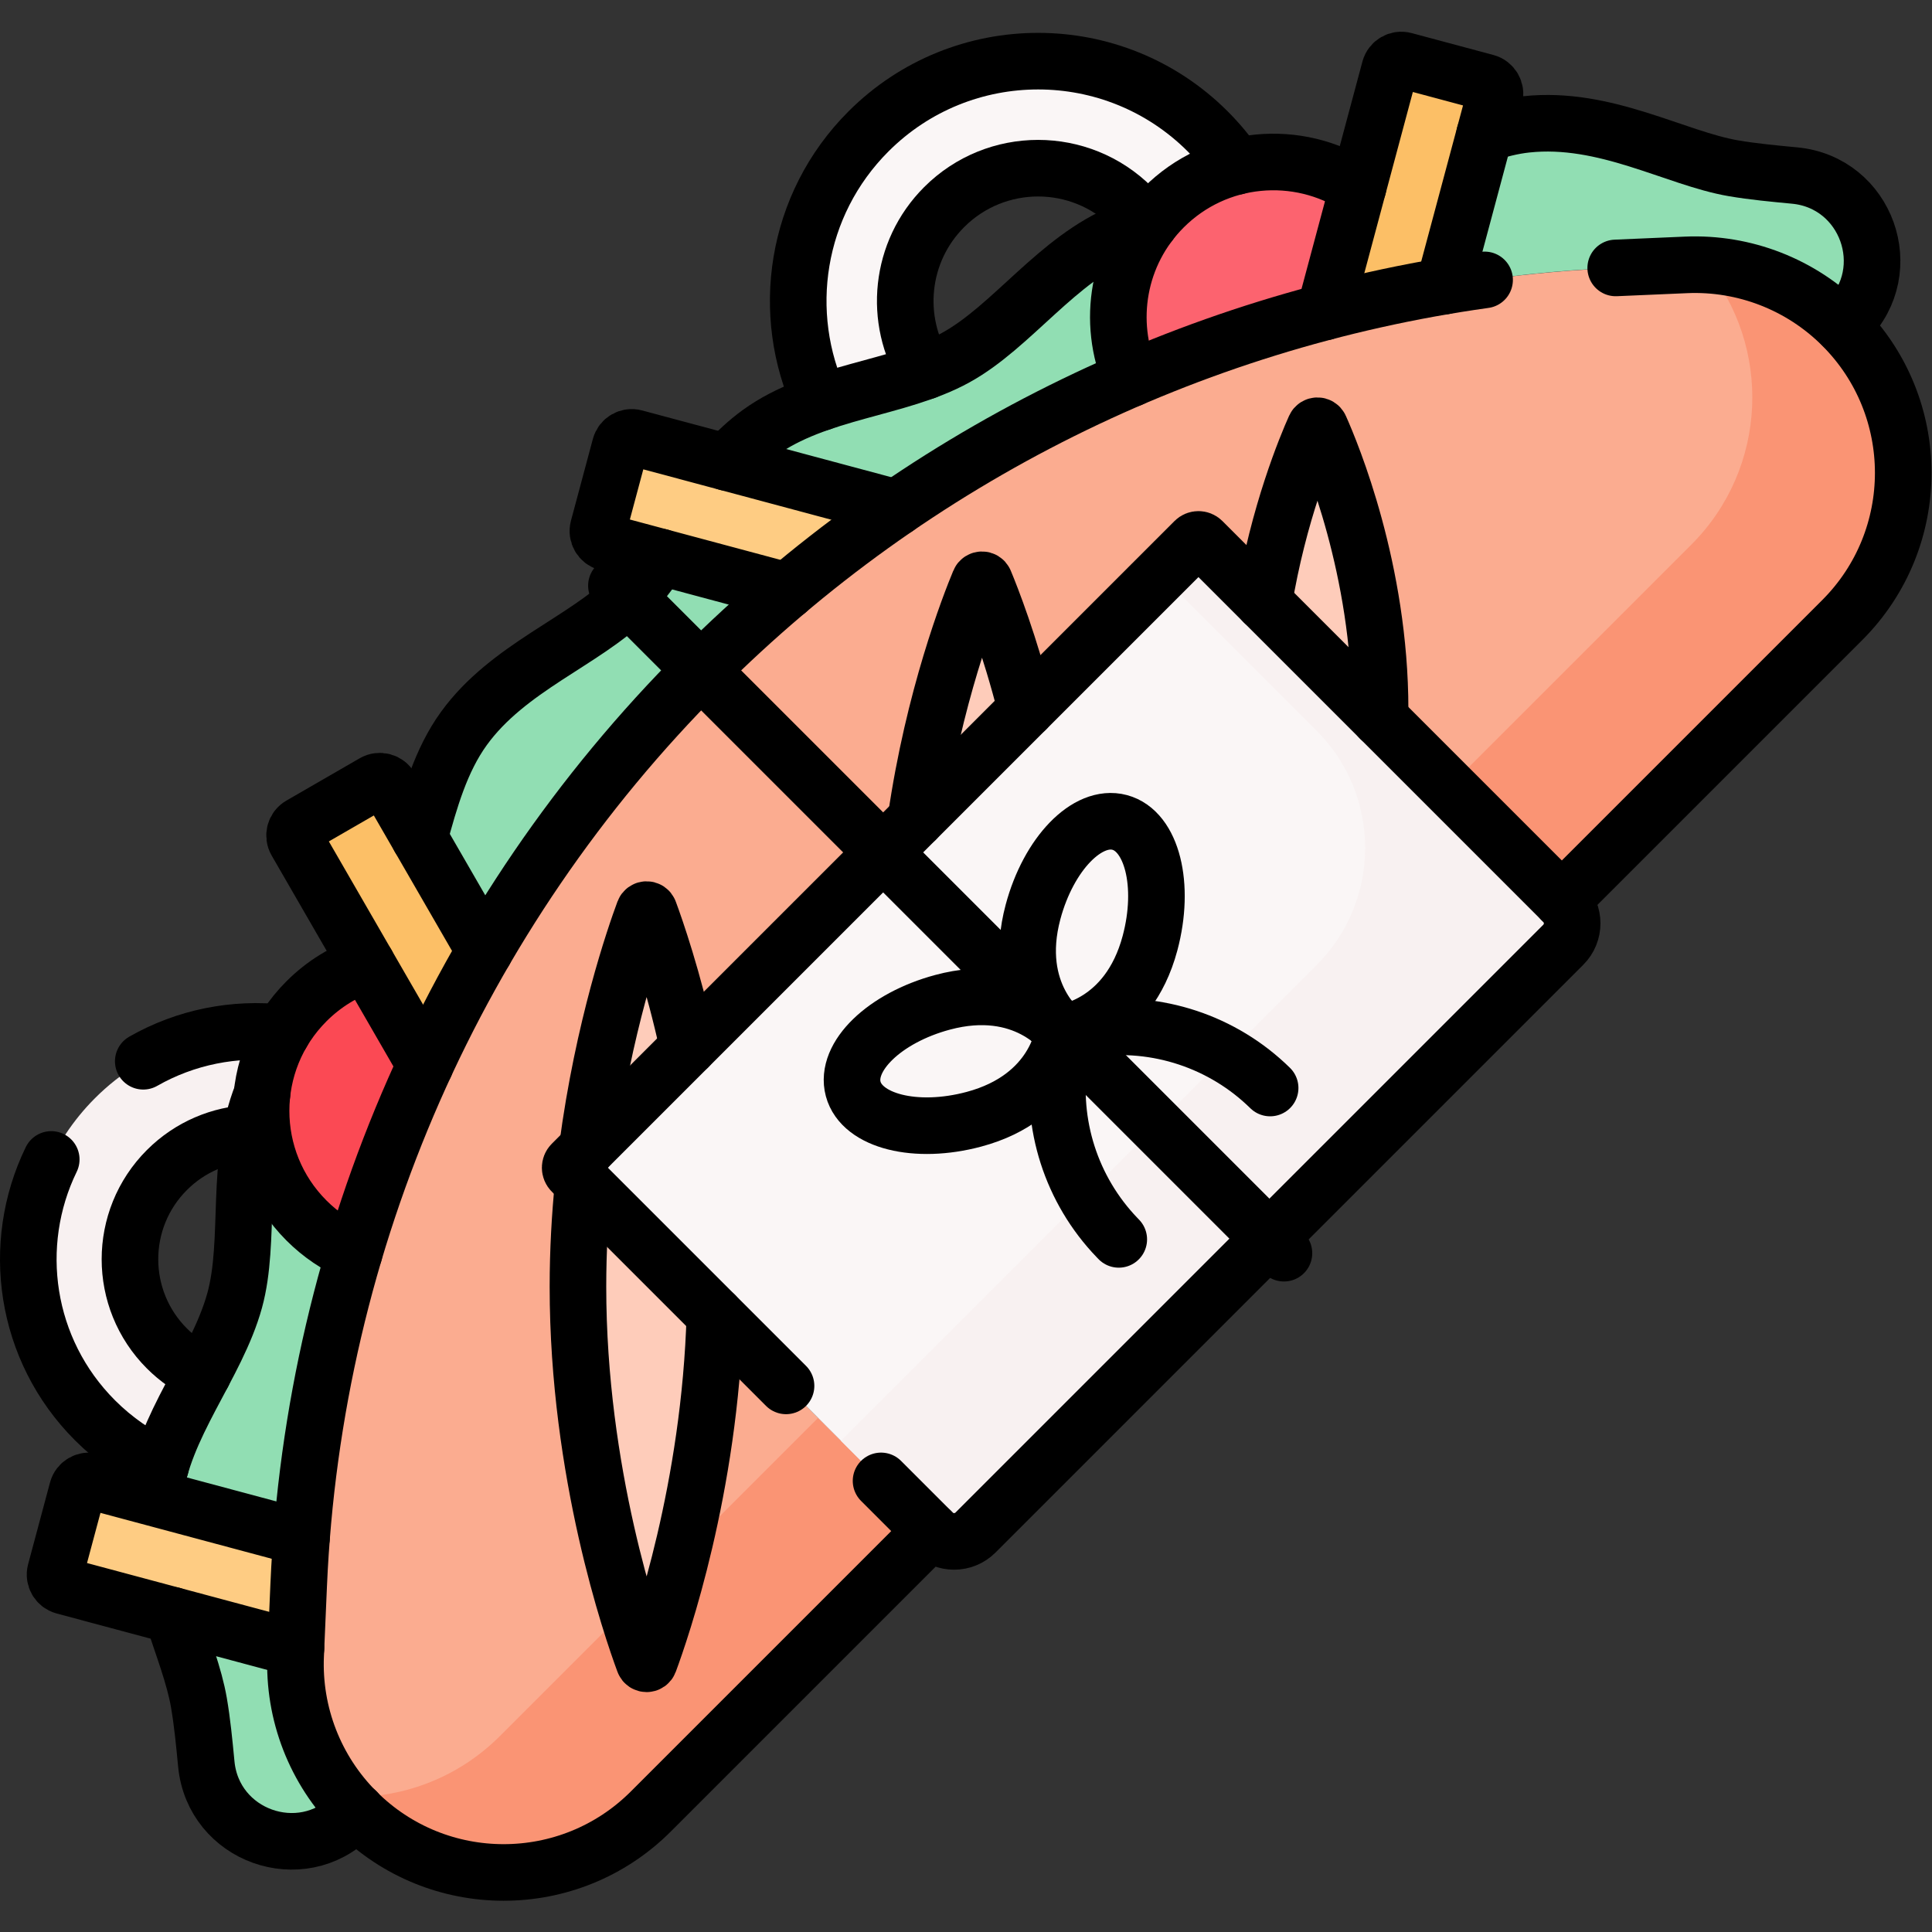 <?xml version="1.0" encoding="UTF-8" standalone="no"?><!-- Created with Inkscape (http://www.inkscape.org/) -->
<svg version="1.1" id="svg5946" xml:space="preserve" width="682.667" height="682.667"
    viewBox="0 0 682.667 682.667" xmlns="http://www.w3.org/2000/svg"
    xmlns:svg="http://www.w3.org/2000/svg"><rect x="0" y="0" width="682.667" height="682.667" fill="#333333" stroke="none"/><defs     id="defs5950"><clipPath       clipPathUnits="userSpaceOnUse"       id="clipPath5960"><path         d="M 0,512 H 512 V 0 H 0 Z"         id="path5958" /></clipPath></defs><g     id="g5952"     transform="matrix(1.333,0,0,-1.333,0,682.667)"><g       id="g5954"><g         id="g5956"         clip-path="url(#clipPath5960)"><g           id="g5962"           transform="translate(446.938,441.911)"><path             d="m 0,0 -18.65,-0.806 c -91.323,-3.946 -177.846,-41.994 -242.481,-106.63 h -0.001 c -64.635,-64.635 -102.683,-151.158 -106.63,-242.481 l -0.805,-18.65 c -0.668,-15.448 5.176,-30.468 16.11,-41.401 21.549,-21.549 56.487,-21.549 78.036,0 l 74.331,74.331 -95.274,95.275 c -0.58,0.58 -0.58,1.521 0,2.101 l 165.057,165.058 c 0.58,0.58 1.522,0.58 2.102,0 l 95.274,-95.275 74.331,74.332 c 21.55,21.548 21.55,56.486 0.001,78.036 H 41.4 C 30.467,-5.177 15.448,0.667 0,0"             style="fill:#fbac90;fill-opacity:1;fill-rule:nonzero;stroke:none"             id="path5964" /></g><g           id="g5966"           transform="translate(132.517,51.943)"><path             d="m 0,0 c -11.426,-11.426 -26.616,-16.793 -41.578,-16.103 1.113,-1.348 2.294,-2.649 3.542,-3.897 21.549,-21.549 56.487,-21.549 78.036,0 l 74.331,74.331 -30,30 z"             style="fill:#fa9474;fill-opacity:1;fill-rule:nonzero;stroke:none"             id="path5968" /></g><g           id="g5970"           transform="translate(488.338,425.801)"><path             d="M 0,0 C -9.762,9.762 -22.781,15.467 -36.454,16.103 -18.525,-5.575 -19.706,-37.743 -40,-58.036 l -64.331,-64.331 30,-30 L 0,-78.036 C 21.549,-56.487 21.549,-21.549 0,0"             style="fill:#fa9474;fill-opacity:1;fill-rule:nonzero;stroke:none"             id="path5972" /></g><g           id="g5974"           transform="translate(69.436,222.014)"><path             d="M 0,0 C 0.602,5.675 2.382,11.248 5.341,16.324 -12.32,18.337 -30.7,12.571 -44.247,-0.975 c -23.586,-23.587 -23.586,-61.829 0,-85.416 5.193,-5.192 11.095,-9.24 17.394,-12.147 2.426,8.437 6.957,16.476 11.207,24.516 -3.456,1.606 -6.694,3.835 -9.545,6.687 -13.063,13.063 -13.063,34.242 0,47.305 6.176,6.176 14.168,9.432 22.257,9.767 C -2.265,-6.783 -1.33,-3.347 0,0"             style="fill:#f8f1f1;fill-opacity:1;fill-rule:nonzero;stroke:none"             id="path5976" /></g><g           id="g5978"           transform="translate(300.078,457.23)"><path             d="m 0,0 c 1.424,-1.424 2.7,-2.939 3.829,-4.528 0.297,0.081 0.595,0.159 0.893,0.236 1.116,1.465 2.342,2.874 3.681,4.212 5.531,5.532 12.247,9.157 19.331,10.876 -2.22,3.266 -4.777,6.371 -7.672,9.266 -24.833,24.833 -65.094,24.833 -89.927,0 -19.441,-19.441 -23.662,-48.339 -12.663,-71.886 9.238,3.177 19.033,5.107 27.723,8.307 -8.477,13.591 -6.81,31.705 5.002,43.517 C -36.05,13.753 -13.752,13.753 0,0"             style="fill:#faf6f6;fill-opacity:1;fill-rule:nonzero;stroke:none"             id="path5980" /></g><g           id="g5982"           transform="translate(79.978,104.57)"><path             d="M 0,0 C 1.997,25.705 6.696,50.962 13.928,75.386 9.331,77.384 5.025,80.263 1.265,84.022 -7.87,93.158 -11.806,105.524 -10.542,117.444 -17.713,99.399 -13.398,78.742 -17.767,62.863 -22.56,45.446 -36.983,29.441 -38.95,11.148 c -0.025,-0.231 -0.048,-0.462 -0.069,-0.693 z"             style="fill:#91deb3;fill-opacity:1;fill-rule:nonzero;stroke:none"             id="path5984" /></g><g           id="g5986"           transform="translate(237.601,377.508)"><path             d="M 0,0 C 19.613,13.444 40.452,24.913 62.205,34.269 56.429,47.644 58.094,63.462 67.199,75.429 64.831,74.826 62.492,74.074 60.196,73.131 42.495,65.866 30.739,48.057 15.707,39.797 0.52,31.451 -20.898,31.011 -36.272,19.893 c -3.213,-2.326 -6.06,-4.989 -8.652,-7.855 z"             style="fill:#91deb3;fill-opacity:1;fill-rule:nonzero;stroke:none"             id="path5988" /></g><g           id="g5990"           transform="translate(45.763,83.956)"><path             d="m 0,0 c 2.71,-8.326 5.744,-16.077 6.966,-23.169 0.889,-5.159 1.411,-10.578 1.916,-15.818 0.014,-0.148 0.029,-0.295 0.043,-0.443 1.837,-19.045 25.018,-27.357 38.548,-13.827 l 1.289,1.29 c -10.933,10.933 -16.778,25.952 -16.11,41.4 l 0.077,1.797 z"             style="fill:#91deb3;fill-opacity:1;fill-rule:nonzero;stroke:none"             id="path5992" /></g><g           id="g5994"           transform="translate(475.719,465.597)"><path             d="m 0,0 c -5.454,0.518 -10.923,1.024 -16.171,1.917 -15.402,2.62 -34.074,13.891 -54.917,11.651 -3.79,-0.406 -7.478,-1.346 -11.099,-2.622 l -10.782,-40.241 c 15.004,2.556 30.225,4.184 45.582,4.848 l 18.651,0.806 c 15.447,0.667 30.466,-5.177 41.4,-16.11 l 1.2,1.2 C 27.407,-25.009 19.066,-1.811 0,0"             style="fill:#91deb3;fill-opacity:1;fill-rule:nonzero;stroke:none"             id="path5996" /></g><g           id="g5998"           transform="translate(175.06,364.484)"><path             d="M 0,0 C -2.668,-3.941 -5.414,-7.605 -8.491,-10.682 -20.158,-22.349 -40.404,-29.3 -52.094,-45.461 -58.228,-53.941 -61.119,-64.3 -63.89,-74.432 l 17.32,-29.999 c 15.711,26.981 34.936,52.041 57.361,74.467 h 10e-4 c 7.332,7.332 14.945,14.322 22.815,20.959 z"             style="fill:#91deb3;fill-opacity:1;fill-rule:nonzero;stroke:none"             id="path6000" /></g><g           id="g6002"           transform="translate(351.125,429.425)"><path             d="M 0,0 8.869,33.1 C -7.069,43.512 -28.648,41.721 -42.644,27.725 -54.917,15.452 -57.806,-2.652 -51.31,-17.67 -34.693,-10.526 -17.543,-4.616 0,0"             style="fill:#fc636f;fill-opacity:1;fill-rule:nonzero;stroke:none"             id="path6004" /></g><g           id="g6006"           transform="translate(382.739,436.263)"><path             d="m 0,0 13.441,50.165 c 0.453,1.688 -0.549,3.422 -2.237,3.875 l -21.674,5.808 c -1.688,0.452 -3.424,-0.55 -3.876,-2.238 L -31.614,-6.837 C -21.205,-4.098 -10.657,-1.814 0,0"             style="fill:#fcbf66;fill-opacity:1;fill-rule:nonzero;stroke:none"             id="path6008" /></g><g           id="g6010"           transform="translate(208.674,355.478)"><path             d="m 0,0 c 9.302,7.842 18.964,15.19 28.942,22.027 l -69.337,18.578 c -1.688,0.453 -3.423,-0.549 -3.876,-2.237 l -5.807,-21.674 c -0.452,-1.688 0.55,-3.423 2.238,-3.875 z"             style="fill:#fecc83;fill-opacity:1;fill-rule:nonzero;stroke:none"             id="path6012" /></g><g           id="g6014"           transform="translate(128.481,260.069)"><path             d="m 0,0 -25.06,43.406 c -0.874,1.513 -2.809,2.032 -4.323,1.158 L -48.815,33.345 c -1.514,-0.874 -2.032,-2.809 -1.159,-4.323 l 34.207,-59.248 C -10.988,-19.918 -5.727,-9.832 0,0"             style="fill:#fcbf66;fill-opacity:1;fill-rule:nonzero;stroke:none"             id="path6016" /></g><g           id="g6018"           transform="translate(112.714,229.844)"><path             d="m 0,0 -15.468,26.792 c -5.849,-1.955 -11.345,-5.261 -16.002,-9.917 -16.051,-16.051 -16.051,-42.076 0,-58.126 3.752,-3.752 8.049,-6.627 12.635,-8.625 C -13.775,-32.799 -7.478,-16.129 0,0"             style="fill:#fb4954;fill-opacity:1;fill-rule:nonzero;stroke:none"             id="path6020" /></g><g           id="g6022"           transform="translate(79.176,91.994)"><path             d="m 0,0 c 0.182,4.206 0.437,8.402 0.762,12.586 l -55.555,14.886 c -1.688,0.453 -3.423,-0.549 -3.875,-2.237 L -64.476,3.561 c -0.452,-1.688 0.55,-3.423 2.238,-3.875 l 61.512,-16.483 z"             style="fill:#fecc83;fill-opacity:1;fill-rule:nonzero;stroke:none"             id="path6024" /></g><g           id="g6026"           transform="translate(414.393,261.696)"><path             d="m 0,0 -155.808,-155.808 c -3.134,-3.134 -8.216,-3.134 -11.351,0 l -95.66,95.661 c -0.58,0.58 -0.58,1.521 0,2.101 l 165.057,165.058 c 0.58,0.58 1.522,0.58 2.102,0 L 0,11.352 C 3.135,8.217 3.135,3.135 0,0"             style="fill:#faf6f6;fill-opacity:1;fill-rule:nonzero;stroke:none"             id="path6028" /></g><g           id="g6030"           transform="translate(414.393,273.048)"><path             d="m 0,0 -95.66,95.66 c -0.58,0.58 -1.522,0.58 -2.102,0 l -8.949,-8.949 41.314,-41.314 c 17.161,-17.161 17.161,-44.984 0,-62.145 l -126.086,-126.087 24.324,-24.324 c 3.135,-3.135 8.217,-3.135 11.351,0 L 0,-11.352 C 3.135,-8.217 3.135,-3.135 0,0"             style="fill:#f8f1f1;fill-opacity:1;fill-rule:nonzero;stroke:none"             id="path6032" /></g><g           id="g6034"           transform="translate(154.602,198.52)"><path             d="m 0,0 c -0.875,-8.734 -1.401,-17.947 -1.401,-27.465 0,-49.364 14.172,-90.481 17.507,-99.474 0.241,-0.649 1.153,-0.649 1.394,0 3.167,8.537 16.1,46.026 17.402,92.037 z"             style="fill:#feccba;fill-opacity:1;fill-rule:nonzero;stroke:none"             id="path6036" /></g><g           id="g6038"           transform="translate(182.425,234.502)"><path             d="m 0,0 c -4.041,18.323 -8.611,31.409 -10.323,36.026 -0.241,0.649 -1.153,0.649 -1.394,0 -2.461,-6.635 -10.822,-30.758 -15.036,-62.779 z"             style="fill:#feccba;fill-opacity:1;fill-rule:nonzero;stroke:none"             id="path6040" /></g><g           id="g6042"           transform="translate(272.021,324.097)"><path             d="m 0,0 c -4.417,17.368 -9.256,29.66 -11.017,33.884 -0.255,0.614 -1.121,0.614 -1.376,0 -2.634,-6.321 -12.163,-30.704 -16.852,-63.128 z"             style="fill:#feccba;fill-opacity:1;fill-rule:nonzero;stroke:none"             id="path6044" /></g><g           id="g6046"           transform="translate(348.548,398.836)"><path             d="m 0,0 c -2.272,-5.073 -9.688,-22.826 -13.545,-46.399 l 30.808,-30.808 c 0.012,0.798 0.019,1.599 0.019,2.403 C 17.282,-37.807 4.476,-6.963 1.357,0 1.094,0.587 0.263,0.587 0,0"             style="fill:#feccba;fill-opacity:1;fill-rule:nonzero;stroke:none"             id="path6048" /></g><g           id="g6050"           transform="translate(69.436,222.014)"><path             d="m 0,0 c -7.17,-18.044 -2.856,-38.702 -7.225,-54.581 -4.792,-17.417 -19.216,-33.421 -21.183,-51.715"             style="fill:none;stroke:#000000;stroke-width:15;stroke-linecap:round;stroke-linejoin:round;stroke-miterlimit:10;stroke-dasharray:none;stroke-opacity:1"             id="path6052" /></g><g           id="g6054"           transform="translate(304.8,452.938)"><path             d="m 0,0 c -2.368,-0.604 -4.708,-1.355 -7.003,-2.298 -17.702,-7.265 -29.457,-25.074 -44.49,-33.334 -15.187,-8.346 -36.604,-8.786 -51.978,-19.905 -3.213,-2.325 -6.06,-4.988 -8.652,-7.855"             style="fill:none;stroke:#000000;stroke-width:15;stroke-linecap:round;stroke-linejoin:round;stroke-miterlimit:10;stroke-dasharray:none;stroke-opacity:1"             id="path6056" /></g><g           id="g6058"           transform="translate(45.763,83.956)"><path             d="m 0,0 c 2.71,-8.326 5.744,-16.077 6.966,-23.169 0.889,-5.159 1.411,-10.578 1.916,-15.818 0.014,-0.148 0.029,-0.295 0.043,-0.443 1.837,-19.045 25.018,-27.357 38.548,-13.827 l 1.289,1.29"             style="fill:none;stroke:#000000;stroke-width:15;stroke-linecap:round;stroke-linejoin:round;stroke-miterlimit:10;stroke-dasharray:none;stroke-opacity:1"             id="path6060" /></g><g           id="g6062"           transform="translate(488.383,425.846)"><path             d="m 0,0 1.2,1.2 c 13.543,13.543 5.202,36.741 -13.864,38.551 -5.454,0.519 -10.923,1.025 -16.171,1.917 -15.402,2.621 -34.074,13.892 -54.917,11.652 -3.79,-0.407 -7.478,-1.346 -11.099,-2.622"             style="fill:none;stroke:#000000;stroke-width:15;stroke-linecap:round;stroke-linejoin:round;stroke-miterlimit:10;stroke-dasharray:none;stroke-opacity:1"             id="path6064" /></g><g           id="g6066"           transform="translate(175.06,364.484)"><path             d="M 0,0 C -2.668,-3.941 -5.414,-7.605 -8.491,-10.682 -20.158,-22.349 -40.404,-29.3 -52.094,-45.461 -58.228,-53.941 -61.119,-64.3 -63.89,-74.432"             style="fill:none;stroke:#000000;stroke-width:15;stroke-linecap:round;stroke-linejoin:round;stroke-miterlimit:10;stroke-dasharray:none;stroke-opacity:1"             id="path6068" /></g><g           id="g6070"           transform="translate(359.994,462.525)"><path             d="M 0,0 C -15.938,10.413 -37.517,8.622 -51.513,-5.375 -63.786,-17.648 -66.674,-35.751 -60.179,-50.77"             style="fill:none;stroke:#000000;stroke-width:15;stroke-linecap:round;stroke-linejoin:round;stroke-miterlimit:10;stroke-dasharray:none;stroke-opacity:1"             id="path6072" /></g><g           id="g6074"           transform="translate(382.739,436.263)"><path             d="m 0,0 13.441,50.165 c 0.453,1.688 -0.549,3.422 -2.237,3.875 l -21.674,5.808 c -1.688,0.452 -3.424,-0.55 -3.876,-2.238 L -31.614,-6.837"             style="fill:none;stroke:#000000;stroke-width:15;stroke-linecap:round;stroke-linejoin:round;stroke-miterlimit:10;stroke-dasharray:none;stroke-opacity:1"             id="path6076" /></g><g           id="g6078"           transform="translate(237.616,377.504)"><path             d="m 0,0 -69.337,18.579 c -1.688,0.452 -3.423,-0.55 -3.875,-2.238 L -79.02,-5.333 c -0.452,-1.688 0.55,-3.423 2.238,-3.875 l 47.84,-12.819"             style="fill:none;stroke:#000000;stroke-width:15;stroke-linecap:round;stroke-linejoin:round;stroke-miterlimit:10;stroke-dasharray:none;stroke-opacity:1"             id="path6080" /></g><g           id="g6082"           transform="translate(128.481,260.069)"><path             d="m 0,0 -25.06,43.406 c -0.874,1.513 -2.809,2.032 -4.323,1.158 L -48.815,33.345 c -1.514,-0.874 -2.032,-2.809 -1.159,-4.323 l 34.207,-59.248"             style="fill:none;stroke:#000000;stroke-width:15;stroke-linecap:round;stroke-linejoin:round;stroke-miterlimit:10;stroke-dasharray:none;stroke-opacity:1"             id="path6084" /></g><g           id="g6086"           transform="translate(97.246,256.635)"><path             d="m 0,0 c -5.849,-1.955 -11.345,-5.26 -16.002,-9.917 -16.051,-16.051 -16.051,-42.075 0,-58.126 3.752,-3.752 8.049,-6.626 12.635,-8.624"             style="fill:none;stroke:#000000;stroke-width:15;stroke-linecap:round;stroke-linejoin:round;stroke-miterlimit:10;stroke-dasharray:none;stroke-opacity:1"             id="path6088" /></g><g           id="g6090"           transform="translate(79.938,104.581)"><path             d="m 0,0 -55.555,14.886 c -1.688,0.452 -3.424,-0.55 -3.876,-2.238 l -5.807,-21.673 c -0.452,-1.688 0.55,-3.424 2.238,-3.876 l 61.512,-16.482"             style="fill:none;stroke:#000000;stroke-width:15;stroke-linecap:round;stroke-linejoin:round;stroke-miterlimit:10;stroke-dasharray:none;stroke-opacity:1"             id="path6092" /></g><g           id="g6094"           transform="translate(208.359,144.763)"><path             d="m 0,0 -56.786,56.786 c -0.58,0.58 -0.58,1.522 0,2.102 l 165.057,165.057 c 0.581,0.58 1.522,0.58 2.102,0 l 95.66,-95.66 c 3.135,-3.135 3.135,-8.217 0,-11.351 L 50.226,-38.874 c -3.135,-3.135 -8.217,-3.135 -11.352,0 l -13.687,13.687"             style="fill:none;stroke:#000000;stroke-width:15;stroke-linecap:round;stroke-linejoin:round;stroke-miterlimit:10;stroke-dasharray:none;stroke-opacity:1"             id="path6096" /></g><g           id="g6098"           transform="translate(393.532,437.935)"><path             d="m 0,0 c -78.333,-10.939 -151.354,-47.088 -207.726,-103.459 v -10e-4 c -64.635,-64.635 -102.683,-151.158 -106.63,-242.481 l -0.806,-18.65 c -0.667,-15.448 5.177,-30.468 16.111,-41.401 21.549,-21.549 56.487,-21.549 78.036,0 l 74.331,74.331"             style="fill:none;stroke:#000000;stroke-width:15;stroke-linecap:round;stroke-linejoin:round;stroke-miterlimit:10;stroke-dasharray:none;stroke-opacity:1"             id="path6100" /></g><g           id="g6102"           transform="translate(414.007,273.434)"><path             d="m 0,0 74.331,74.331 c 21.549,21.549 21.549,56.487 10e-4,78.036 h -10e-4 c -10.933,10.934 -25.953,16.778 -41.4,16.111 L 14.28,167.672"             style="fill:none;stroke:#000000;stroke-width:15;stroke-linecap:round;stroke-linejoin:round;stroke-miterlimit:10;stroke-dasharray:none;stroke-opacity:1"             id="path6104" /></g><g           id="g6106"           transform="translate(281.874,238.407)"><path             d="m 0,0 c 0,0 -1.865,-17.114 -23.703,-22.965 -15.385,-4.122 -29.716,-0.524 -32.01,8.037 -2.294,8.561 8.318,18.843 23.703,22.965 C -10.172,13.889 0,0 0,0 Z"             style="fill:none;stroke:#000000;stroke-width:15;stroke-linecap:round;stroke-linejoin:round;stroke-miterlimit:10;stroke-dasharray:none;stroke-opacity:1"             id="path6108" /></g><g           id="g6110"           transform="translate(281.874,238.407)"><path             d="M 0,0 -1.005,-6.962 C -3.5,-24.246 2.113,-41.716 14.209,-54.312 l 0.477,-0.497"             style="fill:none;stroke:#000000;stroke-width:15;stroke-linecap:round;stroke-linejoin:round;stroke-miterlimit:10;stroke-dasharray:none;stroke-opacity:1"             id="path6112" /></g><g           id="g6114"           transform="translate(281.874,238.407)"><path             d="m 0,0 c 0,0 17.114,1.865 22.965,23.703 4.122,15.385 0.524,29.716 -8.037,32.01 C 6.367,58.007 -3.915,47.395 -8.037,32.01 -13.889,10.172 0,0 0,0 Z"             style="fill:none;stroke:#000000;stroke-width:15;stroke-linecap:round;stroke-linejoin:round;stroke-miterlimit:10;stroke-dasharray:none;stroke-opacity:1"             id="path6116" /></g><g           id="g6118"           transform="translate(281.874,238.407)"><path             d="M 0,0 7.409,1.017 C 24.787,3.4 42.29,-2.398 54.808,-14.686 h 10e-4"             style="fill:none;stroke:#000000;stroke-width:15;stroke-linecap:round;stroke-linejoin:round;stroke-miterlimit:10;stroke-dasharray:none;stroke-opacity:1"             id="path6120" /></g><g           id="g6122"           transform="translate(163.397,356.884)"><path             d="M 0,0 176.948,-176.948"             style="fill:none;stroke:#000000;stroke-width:15;stroke-linecap:round;stroke-linejoin:round;stroke-miterlimit:10;stroke-dasharray:none;stroke-opacity:1"             id="path6124" /></g><g           id="g6126"           transform="translate(245.273,413.713)"><path             d="m 0,0 c -8.477,13.591 -6.81,31.705 5.002,43.517 13.753,13.753 36.051,13.753 49.803,0 1.424,-1.424 2.7,-2.94 3.829,-4.528"             style="fill:none;stroke:#000000;stroke-width:15;stroke-linecap:round;stroke-linejoin:round;stroke-miterlimit:10;stroke-dasharray:none;stroke-opacity:1"             id="path6128" /></g><g           id="g6130"           transform="translate(327.812,468.026)"><path             d="m 0,0 c -2.22,3.266 -4.777,6.371 -7.672,9.266 -24.833,24.833 -65.095,24.833 -89.928,0 -19.441,-19.441 -23.661,-48.339 -12.662,-71.886"             style="fill:none;stroke:#000000;stroke-width:15;stroke-linecap:round;stroke-linejoin:round;stroke-miterlimit:10;stroke-dasharray:none;stroke-opacity:1"             id="path6132" /></g><g           id="g6134"           transform="translate(53.791,147.992)"><path             d="m 0,0 c -3.456,1.606 -6.694,3.835 -9.545,6.687 -13.063,13.063 -13.063,34.242 0,47.305 6.176,6.176 14.168,9.432 22.257,9.767"             style="fill:none;stroke:#000000;stroke-width:15;stroke-linecap:round;stroke-linejoin:round;stroke-miterlimit:10;stroke-dasharray:none;stroke-opacity:1"             id="path6136" /></g><g           id="g6138"           transform="translate(13.584,204.786)"><path             d="M 0,0 C -10.972,-22.523 -7.103,-50.453 11.606,-69.162 16.799,-74.354 22.701,-78.403 29,-81.309"             style="fill:none;stroke:#000000;stroke-width:15;stroke-linecap:round;stroke-linejoin:round;stroke-miterlimit:10;stroke-dasharray:none;stroke-opacity:1"             id="path6140" /></g><g           id="g6142"           transform="translate(74.778,238.338)"><path             d="M 0,0 C -12.571,1.433 -25.507,-1.075 -36.804,-7.525"             style="fill:none;stroke:#000000;stroke-width:15;stroke-linecap:round;stroke-linejoin:round;stroke-miterlimit:10;stroke-dasharray:none;stroke-opacity:1"             id="path6144" /></g><g           id="g6146"           transform="translate(154.602,198.52)"><path             d="m 0,0 c -0.875,-8.734 -1.401,-17.947 -1.401,-27.465 0,-49.364 14.172,-90.481 17.507,-99.474 0.241,-0.649 1.153,-0.649 1.394,0 3.167,8.537 16.1,46.026 17.402,92.037"             style="fill:none;stroke:#000000;stroke-width:15;stroke-linecap:round;stroke-linejoin:round;stroke-miterlimit:10;stroke-dasharray:none;stroke-opacity:1"             id="path6148" /></g><g           id="g6150"           transform="translate(182.425,234.502)"><path             d="m 0,0 c -4.041,18.323 -8.611,31.409 -10.323,36.026 -0.241,0.649 -1.153,0.649 -1.394,0 -2.461,-6.635 -10.822,-30.758 -15.036,-62.779"             style="fill:none;stroke:#000000;stroke-width:15;stroke-linecap:round;stroke-linejoin:round;stroke-miterlimit:10;stroke-dasharray:none;stroke-opacity:1"             id="path6152" /></g><g           id="g6154"           transform="translate(272.021,324.097)"><path             d="m 0,0 c -4.417,17.368 -9.256,29.66 -11.017,33.884 -0.255,0.614 -1.121,0.614 -1.376,0 -2.634,-6.321 -12.163,-30.704 -16.852,-63.128"             style="fill:none;stroke:#000000;stroke-width:15;stroke-linecap:round;stroke-linejoin:round;stroke-miterlimit:10;stroke-dasharray:none;stroke-opacity:1"             id="path6156" /></g><g           id="g6158"           transform="translate(365.811,321.629)"><path             d="m 0,0 c 0.012,0.798 0.019,1.599 0.019,2.403 0,36.997 -12.807,67.841 -15.925,74.804 -0.263,0.587 -1.094,0.587 -1.357,0 -2.273,-5.073 -9.688,-22.826 -13.545,-46.399"             style="fill:none;stroke:#000000;stroke-width:15;stroke-linecap:round;stroke-linejoin:round;stroke-miterlimit:10;stroke-dasharray:none;stroke-opacity:1"             id="path6160" /></g></g></g></g></svg>